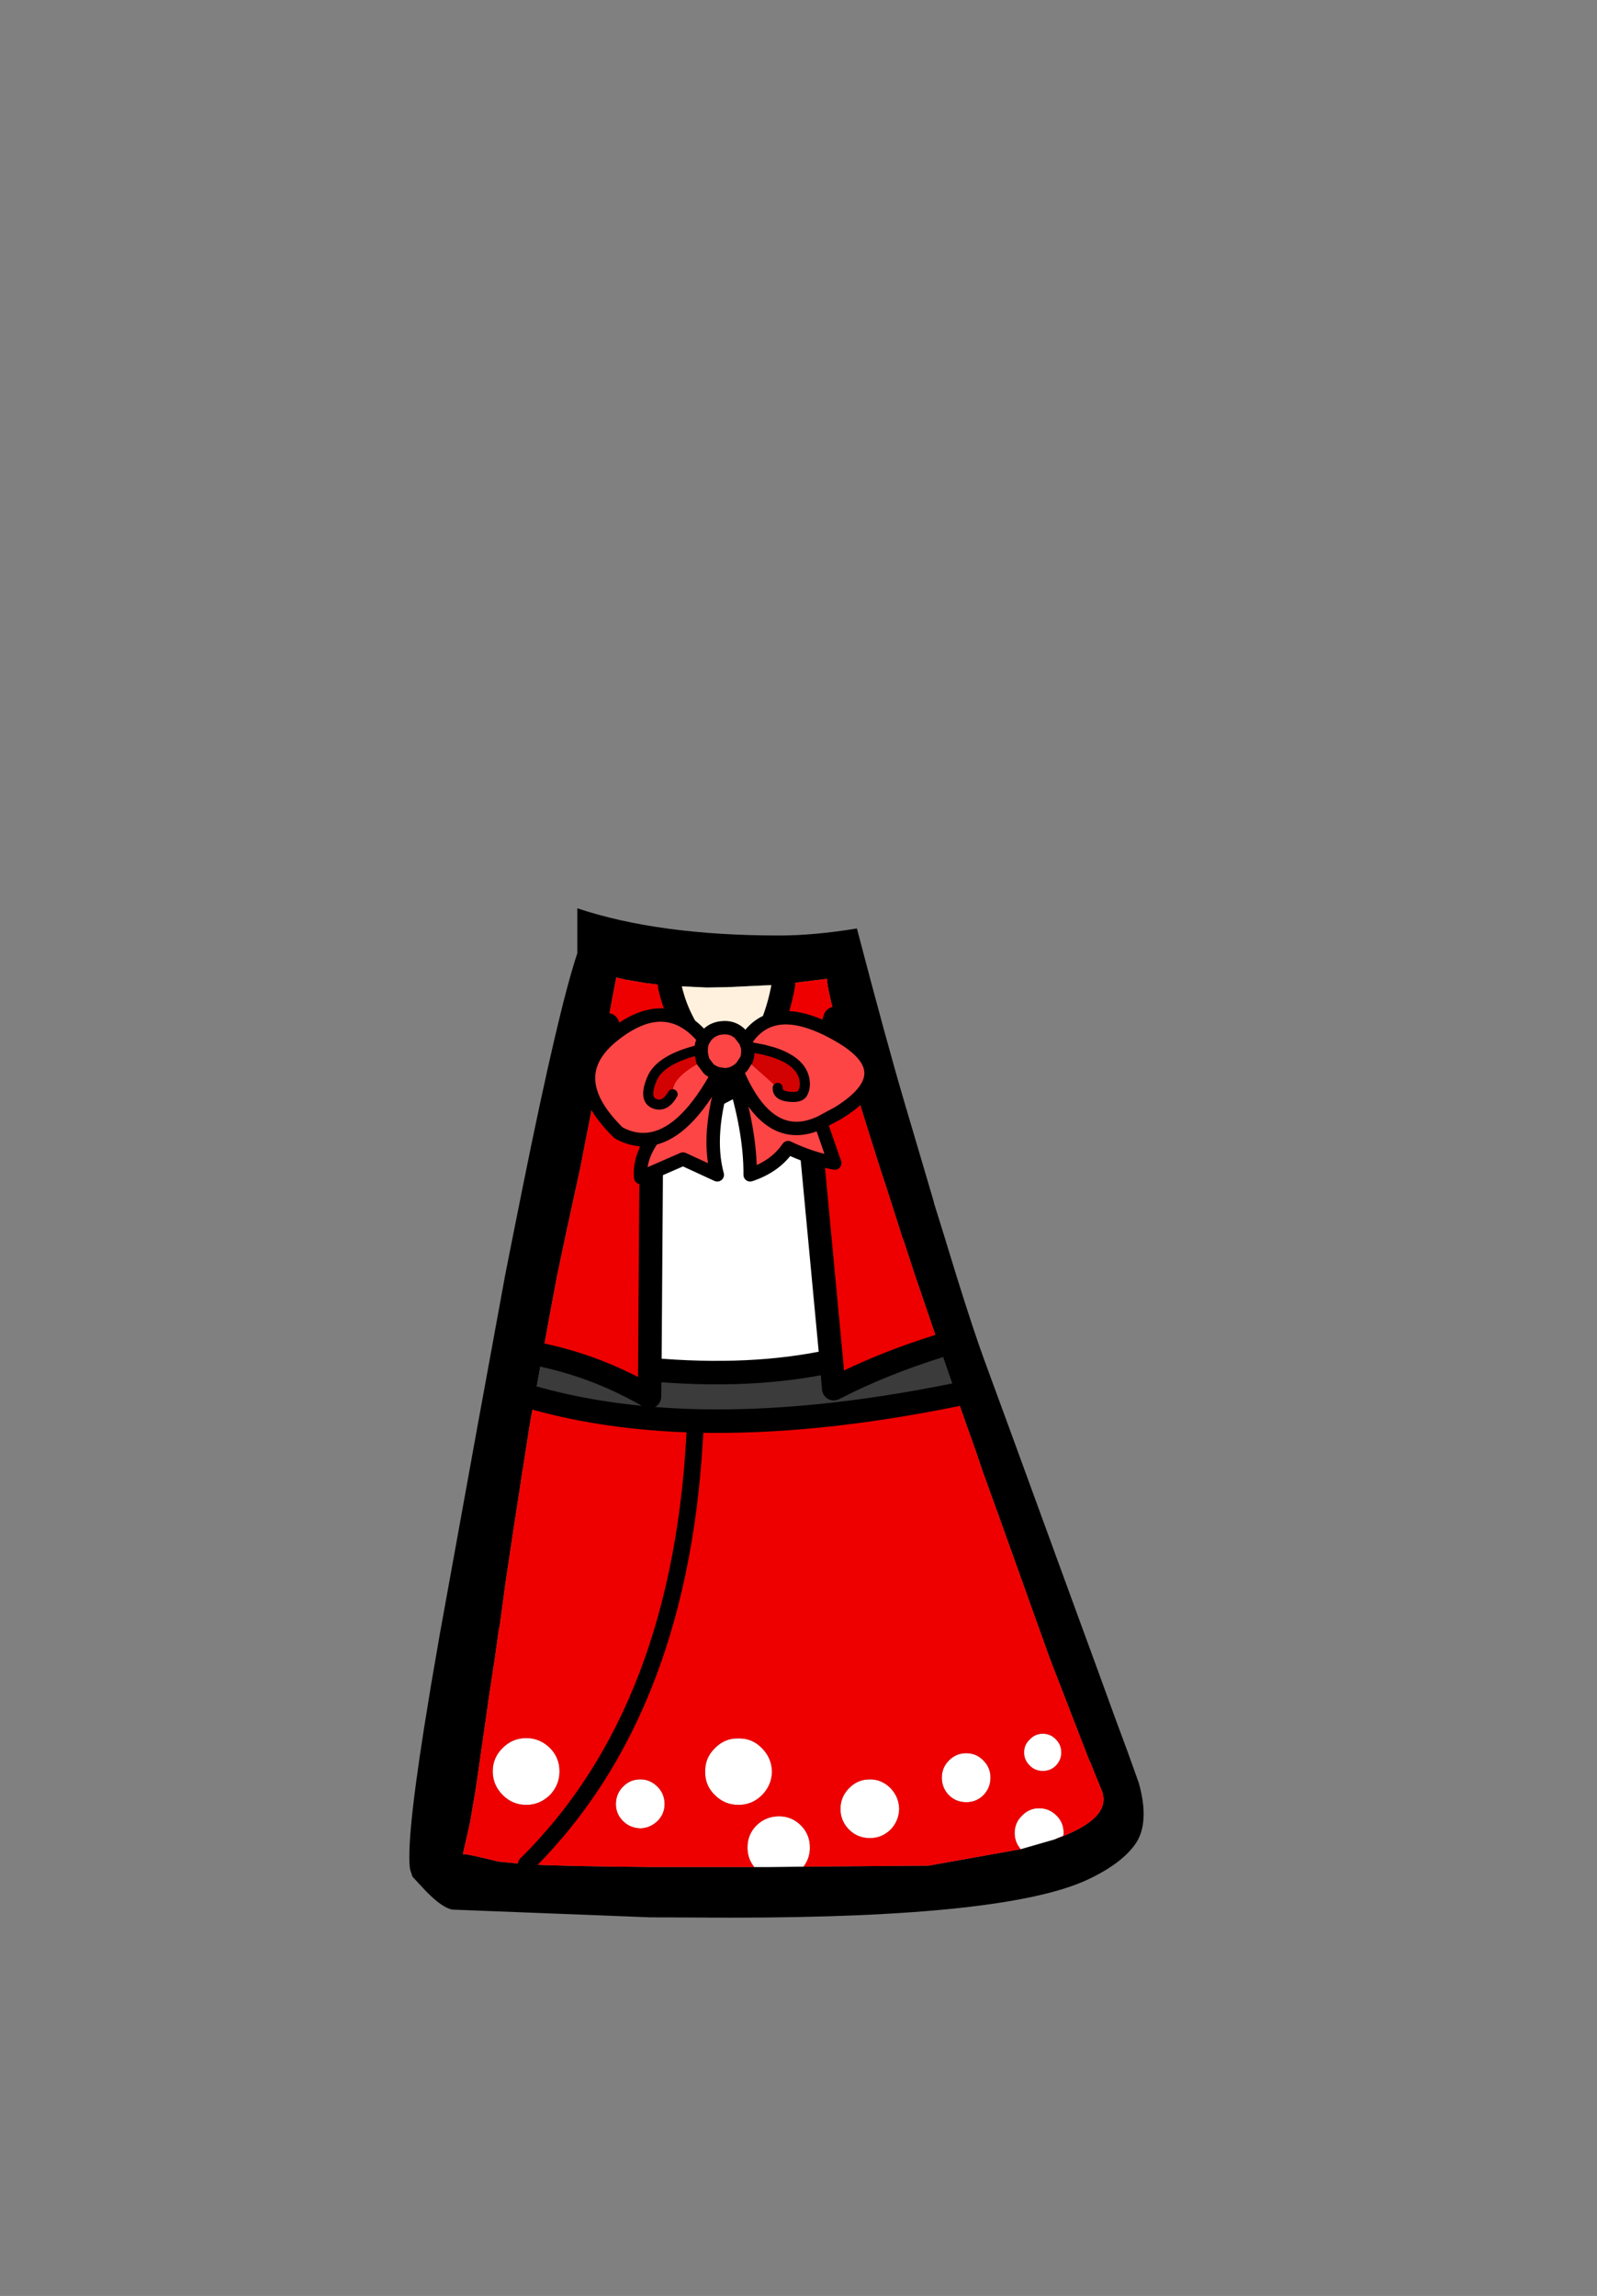 <?xml version="1.0" encoding="UTF-8" standalone="no"?>
<svg xmlns:xlink="http://www.w3.org/1999/xlink" height="342.0px" width="237.9px" xmlns="http://www.w3.org/2000/svg">
  <rect width="100%" height="100%" fill="#808080" stroke="none"/>
  <g transform="matrix(1, 0, 0, 1, 118.05, 273.9)">
    <use height="150.35" transform="matrix(1.0, 0.0, 0.0, 1.0, -57.05, -138.6)" width="109.35" xlink:href="#shape0"/>
  </g>
  <defs>
    <g id="shape0" transform="matrix(1, 0, 0, 1, 57.05, 138.6)">
      <path d="M6.35 -122.2 L6.15 -123.1 Q5.2 -126.75 5.15 -128.05 L5.15 -128.1 1.1 -127.6 -0.95 -127.35 -1.35 -127.35 -1.65 -127.3 -3.35 -127.15 -9.75 -126.85 -12.75 -126.8 -18.3 -127.05 -18.7 -127.05 -19.75 -127.2 -22.1 -127.5 -22.6 -127.6 -24.75 -127.95 -26.25 -128.3 -27.1 -123.8 -27.55 -121.25 -27.6 -121.1 -29.7 -109.8 -29.85 -108.95 -31.5 -100.5 -31.5 -100.45 -33.6 -90.8 -35.05 -83.95 -36.45 -76.45 -37.25 -72.05 -38.4 -65.65 -38.8 -63.55 -39.0 -62.5 -39.2 -61.3 -40.15 -55.2 -40.25 -54.65 -40.65 -51.95 -41.5 -46.5 -42.8 -37.8 -42.8 -37.75 -43.65 -31.45 -43.7 -31.5 -43.7 -31.45 -43.85 -30.4 -44.35 -26.8 -45.25 -20.95 -45.55 -18.75 -47.2 -7.3 -47.85 -3.5 -48.05 -2.35 -49.1 2.3 -49.05 2.3 Q-48.6 2.2 -43.8 3.4 L-39.65 3.8 Q-34.0 4.1 -21.25 4.2 L-5.7 4.2 -3.65 4.2 -3.3 4.2 1.65 4.15 20.3 4.0 34.0 1.55 34.15 1.5 39.0 0.1 Q47.8 -3.0 46.05 -7.25 L44.3 -11.55 44.25 -11.6 44.15 -11.85 38.65 -26.05 38.25 -27.1 30.5 -48.75 30.35 -49.1 30.35 -49.15 28.4 -54.55 27.6 -56.9 27.35 -57.65 26.05 -61.3 24.85 -64.7 24.35 -66.15 21.85 -73.4 18.25 -83.95 16.6 -89.0 16.4 -89.5 14.0 -97.0 13.0 -100.05 12.7 -101.0 11.2 -105.75 10.1 -109.3 10.05 -109.45 9.7 -110.55 6.7 -120.9 6.35 -122.2 M19.25 -101.0 L21.05 -94.9 21.05 -94.8 22.7 -89.5 22.85 -89.0 24.4 -83.95 Q27.0 -75.6 28.6 -71.25 L32.25 -61.3 41.4 -36.25 45.7 -24.5 47.9 -18.45 49.95 -12.9 51.6 -8.3 Q52.6 -4.7 52.2 -2.15 51.95 -0.55 51.2 0.6 49.2 3.6 44.15 6.0 32.15 11.75 -9.15 11.75 L-21.25 11.7 -50.65 10.55 Q-52.15 10.3 -54.55 7.85 L-56.6 5.65 -56.95 4.6 -57.0 4.3 Q-57.55 -0.6 -54.05 -21.6 L-53.85 -22.85 -52.65 -29.8 -52.55 -30.4 -52.05 -33.15 -46.95 -61.3 -42.8 -83.95 -41.8 -89.0 -40.2 -97.0 Q-34.85 -123.55 -32.05 -131.9 L-32.05 -138.6 Q-19.9 -134.55 -2.0 -134.55 3.25 -134.55 9.6 -135.6 14.05 -118.6 16.65 -109.8 L19.25 -101.0" fill="#000000" fill-rule="evenodd" stroke="none"/>
      <path d="M-7.9 -112.7 Q-4.95 -110.55 -1.2 -109.4 L1.85 -113.1 5.8 -71.15 Q-6.15 -68.55 -21.25 -69.9 L-20.95 -112.65 Q-18.45 -110.65 -15.2 -109.05 -11.2 -110.8 -7.9 -112.7 M39.0 0.1 L34.15 1.5 34.0 1.55 Q33.1 0.5 33.1 -0.85 33.1 -2.4 34.2 -3.45 35.25 -4.55 36.75 -4.55 38.25 -4.55 39.35 -3.45 40.4 -2.4 40.4 -0.85 L40.35 -0.45 39.0 0.1 M1.65 4.15 L-3.3 4.2 -3.65 4.2 -5.7 4.2 Q-6.7 2.95 -6.7 1.3 -6.7 -0.65 -5.35 -2.0 -3.95 -3.35 -2.0 -3.35 -0.1 -3.35 1.25 -2.0 2.6 -0.65 2.6 1.3 2.6 2.9 1.65 4.15 M11.55 -0.1 Q9.7 -0.1 8.45 -1.35 7.15 -2.65 7.15 -4.45 7.15 -6.25 8.45 -7.55 9.7 -8.85 11.55 -8.85 13.3 -8.85 14.6 -7.55 15.85 -6.25 15.9 -4.45 15.85 -2.65 14.6 -1.35 13.3 -0.1 11.55 -0.1 M37.3 -15.65 Q38.45 -15.65 39.25 -14.8 40.05 -14.0 40.05 -12.85 40.05 -11.75 39.25 -10.9 38.45 -10.1 37.3 -10.1 36.15 -10.1 35.35 -10.9 34.5 -11.75 34.5 -12.85 34.5 -14.0 35.35 -14.8 36.15 -15.65 37.3 -15.65 M28.45 -6.5 Q27.4 -5.45 25.9 -5.45 24.35 -5.45 23.3 -6.5 22.25 -7.6 22.25 -9.1 22.25 -10.6 23.3 -11.65 24.35 -12.75 25.9 -12.75 27.4 -12.75 28.45 -11.65 29.5 -10.6 29.5 -9.1 29.5 -7.6 28.45 -6.5 M-44.65 -10.05 Q-44.65 -12.1 -43.15 -13.55 -41.7 -15.0 -39.65 -15.0 -37.65 -15.0 -36.15 -13.55 -34.7 -12.1 -34.7 -10.05 -34.7 -8.0 -36.15 -6.5 -37.65 -5.05 -39.65 -5.05 -41.7 -5.05 -43.15 -6.5 -44.65 -8.0 -44.65 -10.05 M-25.25 -2.65 Q-26.3 -3.7 -26.3 -5.15 -26.3 -6.7 -25.25 -7.75 -24.2 -8.85 -22.65 -8.85 -21.2 -8.85 -20.1 -7.75 -19.05 -6.7 -19.05 -5.15 -19.05 -3.7 -20.1 -2.65 -21.2 -1.6 -22.65 -1.55 -24.2 -1.6 -25.25 -2.65 M-4.55 -13.5 Q-3.1 -12.05 -3.05 -10.0 -3.1 -7.95 -4.55 -6.5 -6.0 -5.05 -8.05 -5.05 -10.1 -5.05 -11.55 -6.5 -13.05 -7.95 -13.0 -10.0 -13.05 -12.05 -11.55 -13.5 -10.1 -15.0 -8.05 -14.95 -6.0 -15.0 -4.55 -13.5" fill="#ffffff" fill-rule="evenodd" stroke="none"/>
      <path d="M-1.35 -127.25 Q-2.6 -119.75 -7.9 -112.7 -16.35 -118.1 -18.3 -127.05 L-12.75 -126.8 -9.75 -126.85 -3.35 -127.15 -1.65 -127.3 -1.35 -127.25" fill="#fff1dd" fill-rule="evenodd" stroke="none"/>
      <path d="M-1.35 -127.35 L-0.95 -127.35 1.1 -127.6 5.15 -128.1 5.15 -128.05 Q5.2 -126.75 6.15 -123.1 L6.35 -122.2 Q4.95 -117.5 1.85 -113.1 4.95 -117.5 6.35 -122.2 L6.7 -120.9 9.7 -110.55 10.05 -109.45 10.1 -109.3 11.2 -105.75 12.7 -101.0 13.0 -100.05 14.0 -97.0 16.4 -89.5 16.6 -89.0 18.25 -83.95 21.85 -73.4 Q13.35 -70.75 6.15 -67.05 L5.8 -71.15 1.85 -113.1 -1.2 -109.4 Q-4.95 -110.55 -7.9 -112.7 -2.6 -119.75 -1.35 -127.25 L-1.35 -127.35 M24.35 -66.15 L24.85 -64.7 26.05 -61.3 27.35 -57.65 27.6 -56.9 28.4 -54.55 30.35 -49.15 30.35 -49.1 30.5 -48.75 38.25 -27.1 38.65 -26.05 44.15 -11.85 44.25 -11.6 44.3 -11.55 46.05 -7.25 Q47.8 -3.0 39.0 0.1 L40.35 -0.45 40.4 -0.85 Q40.4 -2.4 39.35 -3.45 38.25 -4.55 36.75 -4.55 35.25 -4.55 34.2 -3.45 33.1 -2.4 33.1 -0.85 33.1 0.5 34.0 1.55 L20.3 4.0 1.65 4.15 Q2.6 2.9 2.6 1.3 2.6 -0.65 1.25 -2.0 -0.1 -3.35 -2.0 -3.35 -3.95 -3.35 -5.35 -2.0 -6.7 -0.65 -6.7 1.3 -6.7 2.95 -5.7 4.2 L-21.25 4.2 Q-34.0 4.1 -39.65 3.8 L-43.8 3.4 Q-48.6 2.2 -49.05 2.3 L-49.1 2.3 -48.05 -2.35 -47.85 -3.5 -47.2 -7.3 -45.55 -18.75 -45.25 -20.95 -44.35 -26.8 -43.85 -30.4 -43.7 -31.45 -43.65 -31.45 -42.8 -37.75 -42.8 -37.8 -41.5 -46.5 -40.65 -51.95 -40.25 -54.65 -40.15 -55.2 -39.2 -61.3 -39.0 -62.5 -38.8 -63.55 -38.4 -65.65 Q-27.55 -62.6 -14.45 -62.25 3.0 -61.8 24.35 -66.15 M-37.25 -72.05 L-36.45 -76.45 -35.05 -83.95 -33.6 -90.8 -31.5 -100.45 -31.5 -100.5 -29.85 -108.95 -29.7 -109.8 -27.6 -121.1 -27.5 -121.15 -27.55 -121.25 -27.1 -123.8 -26.25 -128.3 -24.75 -127.95 -22.6 -127.6 -22.1 -127.5 -19.75 -127.2 -18.7 -127.05 -18.3 -127.05 Q-16.35 -118.1 -7.9 -112.7 -11.2 -110.8 -15.2 -109.05 -18.45 -110.65 -20.95 -112.65 -25.35 -116.25 -27.5 -121.15 -25.35 -116.25 -20.95 -112.65 L-21.25 -69.9 -21.3 -65.85 Q-28.85 -70.25 -37.25 -72.05 M28.45 -6.5 Q29.5 -7.6 29.5 -9.1 29.5 -10.6 28.45 -11.65 27.4 -12.75 25.9 -12.75 24.35 -12.75 23.3 -11.65 22.25 -10.6 22.25 -9.1 22.25 -7.6 23.3 -6.5 24.35 -5.45 25.9 -5.45 27.4 -5.45 28.45 -6.5 M37.3 -15.65 Q36.15 -15.65 35.35 -14.8 34.5 -14.0 34.5 -12.85 34.5 -11.75 35.35 -10.9 36.15 -10.1 37.3 -10.1 38.45 -10.1 39.25 -10.9 40.05 -11.75 40.05 -12.85 40.05 -14.0 39.25 -14.8 38.45 -15.65 37.3 -15.65 M11.55 -0.1 Q13.3 -0.1 14.6 -1.35 15.85 -2.65 15.9 -4.45 15.85 -6.25 14.6 -7.55 13.3 -8.85 11.55 -8.85 9.7 -8.85 8.45 -7.55 7.15 -6.25 7.15 -4.45 7.15 -2.65 8.45 -1.35 9.7 -0.1 11.55 -0.1 M-4.55 -13.5 Q-6.0 -15.0 -8.05 -14.95 -10.1 -15.0 -11.55 -13.5 -13.05 -12.05 -13.0 -10.0 -13.05 -7.95 -11.55 -6.5 -10.1 -5.05 -8.05 -5.05 -6.0 -5.05 -4.55 -6.5 -3.1 -7.95 -3.05 -10.0 -3.1 -12.05 -4.55 -13.5 M-25.25 -2.65 Q-24.2 -1.6 -22.65 -1.55 -21.2 -1.6 -20.1 -2.65 -19.05 -3.7 -19.05 -5.15 -19.05 -6.7 -20.1 -7.75 -21.2 -8.85 -22.65 -8.85 -24.2 -8.85 -25.25 -7.75 -26.3 -6.7 -26.3 -5.15 -26.3 -3.7 -25.25 -2.65 M-44.65 -10.05 Q-44.65 -8.0 -43.15 -6.5 -41.7 -5.05 -39.65 -5.05 -37.65 -5.05 -36.15 -6.5 -34.7 -8.0 -34.7 -10.05 -34.7 -12.1 -36.15 -13.55 -37.65 -15.0 -39.65 -15.0 -41.7 -15.0 -43.15 -13.55 -44.65 -12.1 -44.65 -10.05 M-39.65 3.8 Q-16.2 -19.35 -14.45 -62.25 -16.2 -19.35 -39.65 3.8" fill="#ee0000" fill-rule="evenodd" stroke="none"/>
      <path d="M21.85 -73.4 L24.35 -66.15 Q3.0 -61.8 -14.45 -62.25 -27.55 -62.6 -38.4 -65.65 L-37.25 -72.05 Q-28.85 -70.25 -21.3 -65.85 L-21.25 -69.9 Q-6.15 -68.55 5.8 -71.15 L6.15 -67.05 Q13.35 -70.75 21.85 -73.4" fill="#3b3b3b" fill-rule="evenodd" stroke="none"/>
      <path d="M-1.35 -127.25 Q-2.6 -119.75 -7.9 -112.7 -4.95 -110.55 -1.2 -109.4 L1.85 -113.1 Q4.95 -117.5 6.35 -122.2 M21.85 -73.4 Q13.35 -70.75 6.15 -67.05 L5.8 -71.15 Q-6.15 -68.55 -21.25 -69.9 L-21.3 -65.85 Q-28.85 -70.25 -37.25 -72.05 M5.8 -71.15 L1.85 -113.1 M-27.55 -121.25 L-27.5 -121.15 Q-25.35 -116.25 -20.95 -112.65 -18.45 -110.65 -15.2 -109.05 -11.2 -110.8 -7.9 -112.7 -16.35 -118.1 -18.3 -127.05 M-38.4 -65.65 Q-27.55 -62.6 -14.45 -62.25 3.0 -61.8 24.35 -66.15 M-20.95 -112.65 L-21.25 -69.9" fill="none" stroke="#000000" stroke-linecap="round" stroke-linejoin="round" stroke-width="3.5"/>
      <path d="M-14.45 -62.25 Q-16.2 -19.35 -39.65 3.8" fill="none" stroke="#000000" stroke-linecap="round" stroke-linejoin="round" stroke-width="2.5"/>
      <path d="M-2.2 -111.85 Q-2.25 -110.75 -0.65 -110.55 0.9 -110.35 1.4 -110.9 1.85 -111.5 1.85 -112.5 1.75 -115.65 -2.85 -117.15 L-4.3 -117.55 -6.7 -118.0 -6.65 -117.6 Q-6.6 -116.75 -6.85 -116.05 L-2.2 -111.85 M4.2 -106.7 L6.3 -100.65 Q2.65 -101.35 -0.65 -102.95 -2.55 -100.15 -6.3 -98.9 -6.25 -105.45 -8.95 -114.0 L-9.85 -113.8 -10.05 -113.8 Q-12.85 -104.95 -11.2 -98.9 L-16.3 -101.25 -22.6 -98.5 Q-22.9 -101.3 -20.8 -104.3 -23.35 -103.75 -25.9 -105.15 -34.5 -113.55 -26.6 -119.75 -18.75 -125.95 -13.15 -119.15 L-12.85 -119.6 Q-11.9 -120.7 -10.45 -120.8 -9.0 -120.95 -7.9 -120.0 L-7.0 -118.85 Q-2.9 -125.3 6.85 -119.7 16.6 -114.15 6.8 -108.1 L4.2 -106.7 Q-3.55 -103.05 -8.3 -114.35 L-8.95 -114.0 -8.3 -114.35 Q-3.55 -103.05 4.2 -106.7 M-13.6 -117.6 Q-19.75 -116.15 -20.95 -113.15 -22.2 -110.15 -20.55 -109.5 -19.0 -108.9 -17.85 -110.9 -18.2 -113.35 -13.35 -115.85 L-13.6 -117.0 -13.6 -117.6 Q-13.6 -118.45 -13.15 -119.15 -13.6 -118.45 -13.6 -117.6 M-20.8 -104.3 Q-15.8 -105.35 -11.1 -113.95 -11.8 -114.15 -12.45 -114.65 L-13.35 -115.85 -12.45 -114.65 Q-11.8 -114.15 -11.1 -113.95 L-10.05 -113.8 -11.1 -113.95 Q-15.8 -105.35 -20.8 -104.3 M-6.85 -116.05 L-7.5 -115.05 Q-7.85 -114.65 -8.3 -114.35 -7.85 -114.65 -7.5 -115.05 L-6.85 -116.05 M-7.0 -118.85 L-6.7 -118.0 -7.0 -118.85" fill="#fe4545" fill-rule="evenodd" stroke="none"/>
      <path d="M-6.7 -118.0 L-4.3 -117.55 -2.85 -117.15 Q1.75 -115.65 1.85 -112.5 1.85 -111.5 1.4 -110.9 0.9 -110.35 -0.65 -110.55 -2.25 -110.75 -2.2 -111.85 L-6.85 -116.05 Q-6.6 -116.75 -6.65 -117.6 L-6.7 -118.0 M-17.85 -110.9 Q-19.0 -108.9 -20.55 -109.5 -22.2 -110.15 -20.95 -113.15 -19.75 -116.15 -13.6 -117.6 L-13.6 -117.0 -13.35 -115.85 Q-18.2 -113.35 -17.85 -110.9" fill="#d20202" fill-rule="evenodd" stroke="none"/>
      <path d="M-6.7 -118.0 L-6.65 -117.6 Q-6.6 -116.75 -6.85 -116.05 M4.2 -106.7 L6.3 -100.65 Q2.65 -101.35 -0.65 -102.95 -2.55 -100.15 -6.3 -98.9 -6.25 -105.45 -8.95 -114.0 L-9.85 -113.8 -10.05 -113.8 Q-12.85 -104.95 -11.2 -98.9 L-16.3 -101.25 -22.6 -98.5 Q-22.9 -101.3 -20.8 -104.3 -23.35 -103.75 -25.9 -105.15 -34.5 -113.55 -26.6 -119.75 -18.75 -125.95 -13.15 -119.15 L-12.85 -119.6 Q-11.9 -120.7 -10.45 -120.8 -9.0 -120.95 -7.9 -120.0 L-7.0 -118.85 Q-2.9 -125.3 6.85 -119.7 16.6 -114.15 6.8 -108.1 L4.2 -106.7 Q-3.55 -103.05 -8.3 -114.35 L-8.95 -114.0 M-13.35 -115.85 L-13.6 -117.0 -13.6 -117.6 Q-13.6 -118.45 -13.15 -119.15 M-6.7 -118.0 L-7.0 -118.85 M-8.3 -114.35 Q-7.85 -114.65 -7.5 -115.05 L-6.85 -116.05 M-13.35 -115.85 L-12.45 -114.65 Q-11.8 -114.15 -11.1 -113.95 L-10.05 -113.8 M-11.1 -113.95 Q-15.8 -105.35 -20.8 -104.3" fill="none" stroke="#000000" stroke-linecap="round" stroke-linejoin="round" stroke-width="2.0"/>
      <path d="M-2.2 -111.85 Q-2.25 -110.75 -0.65 -110.55 0.9 -110.35 1.4 -110.9 1.85 -111.5 1.85 -112.5 1.75 -115.65 -2.85 -117.15 L-4.3 -117.55 -6.7 -118.0 M-13.6 -117.6 Q-19.75 -116.15 -20.95 -113.15 -22.2 -110.15 -20.55 -109.5 -19.0 -108.9 -17.85 -110.9" fill="none" stroke="#000000" stroke-linecap="round" stroke-linejoin="round" stroke-width="1.5"/>
    </g>
  </defs>
</svg>
